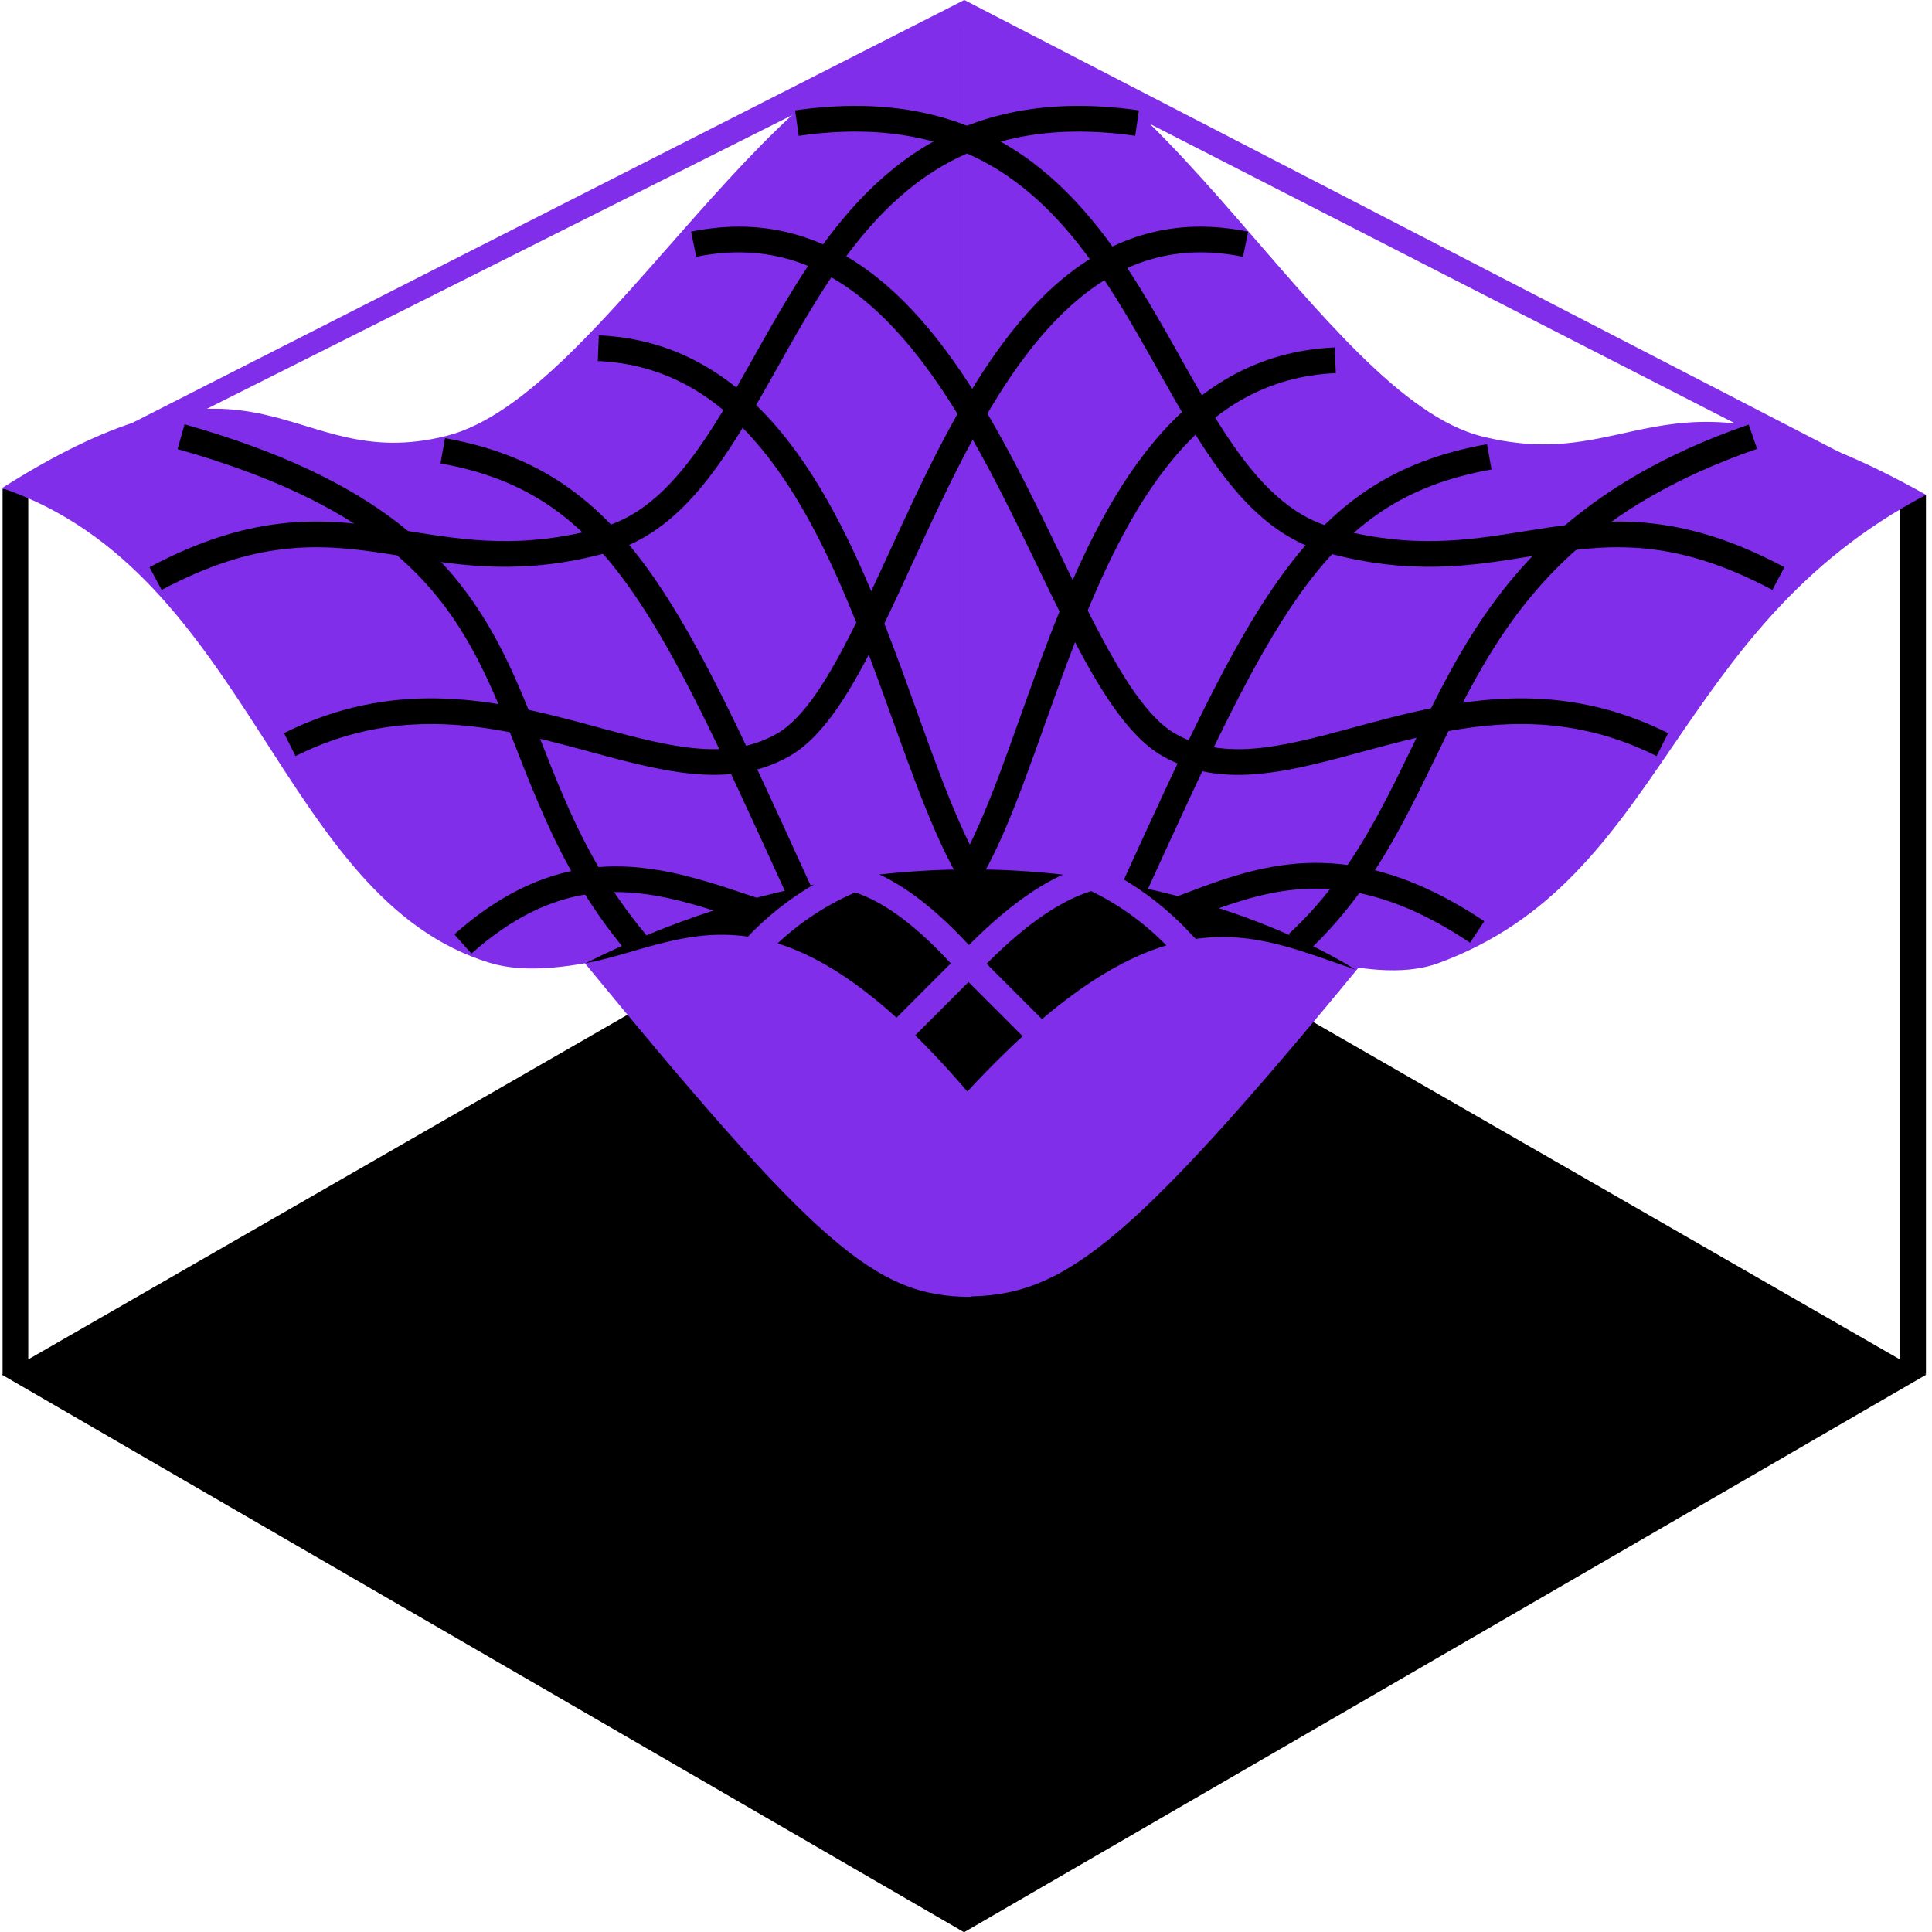 <svg width="72" height="72" viewBox="0 0 24 24" fill="none" xmlns="http://www.w3.org/2000/svg">
<g clip-path="url(#clip0_2533_2166)">
<path fill-rule="evenodd" clip-rule="evenodd" d="M11.979 0L0.025 6.076L0.423 6.156L11.977 0.358L23.772 6.395L23.925 6.173L11.979 0Z" fill="#802EEA"/>
<path d="M23.929 17.076L11.976 10.201L0.022 17.076L11.976 24.003L23.929 17.076Z" fill="black"/>
<path fill-rule="evenodd" clip-rule="evenodd" d="M11.825 14.841L11.825 4.8L12.145 4.8L12.145 14.841L11.825 14.841Z" fill="black"/>
<path fill-rule="evenodd" clip-rule="evenodd" d="M23.606 17.067L23.606 6.15L23.925 6.15L23.925 17.067L23.606 17.067Z" fill="black"/>
<path fill-rule="evenodd" clip-rule="evenodd" d="M0.032 17.072L0.032 6.075L0.351 6.075L0.351 17.072L0.032 17.072Z" fill="black"/>
<path d="M5.542 5.416C3.572 5.908 3.293 3.991 0.025 6.063C3.112 7.116 3.472 11.162 6.082 11.96C7.001 12.241 8.301 11.6 9.417 11.6C10.31 11.6 11.497 12.583 11.979 13.075V0.325C9.68 0.325 7.513 4.925 5.542 5.416Z" fill="#802EEA"/>
<path d="M18.409 5.421C20.379 5.913 20.659 4.314 23.926 6.147C20.738 7.82 20.696 10.927 17.869 11.964C16.967 12.295 15.65 11.604 14.534 11.604C13.641 11.604 12.454 12.588 11.973 13.08V0.25C14.271 0.25 16.439 4.929 18.409 5.421Z" fill="#802EEA"/>
<path d="M12.061 16.11C10.866 16.11 10.149 15.472 7.2 11.886L12.061 10.85V16.11Z" fill="#802EEA"/>
<path d="M11.984 16.105C13.179 16.105 13.976 15.547 16.925 11.961L11.984 10.925V16.105Z" fill="#802EEA"/>
<path d="M12.017 13.559C9.606 10.741 8.481 11.746 7.275 11.965C11.582 9.804 15.392 11.144 16.838 12.045C15.553 11.612 14.427 10.958 12.017 13.559Z" fill="black"/>
<path fill-rule="evenodd" clip-rule="evenodd" d="M7.859 7.355C7.222 6.438 6.54 5.948 5.472 5.757L5.528 5.443C6.691 5.651 7.443 6.197 8.121 7.172C8.711 8.022 9.252 9.208 9.972 10.786C10.067 10.994 10.165 11.209 10.267 11.431L9.977 11.564C9.875 11.342 9.777 11.128 9.683 10.921C8.959 9.335 8.431 8.179 7.859 7.355Z" fill="black"/>
<path fill-rule="evenodd" clip-rule="evenodd" d="M16.14 7.391C16.776 6.495 17.458 6.023 18.528 5.832L18.472 5.518C17.311 5.725 16.559 6.249 15.88 7.206C15.269 8.067 14.711 9.287 13.954 10.943C13.882 11.1 13.809 11.261 13.733 11.426L14.024 11.559C14.097 11.398 14.169 11.241 14.239 11.088C15.003 9.417 15.548 8.225 16.14 7.391Z" fill="black"/>
<path fill-rule="evenodd" clip-rule="evenodd" d="M4.761 6.759C4.189 6.314 3.388 5.914 2.206 5.579L2.293 5.271C3.502 5.614 4.344 6.03 4.957 6.507C5.573 6.985 5.95 7.518 6.237 8.082C6.421 8.444 6.572 8.829 6.724 9.215C6.804 9.418 6.884 9.622 6.969 9.823C7.219 10.415 7.526 11.017 8.03 11.618L7.785 11.823C7.253 11.189 6.932 10.556 6.675 9.947C6.582 9.729 6.499 9.517 6.418 9.31C6.271 8.935 6.13 8.577 5.952 8.227C5.681 7.695 5.332 7.202 4.761 6.759Z" fill="black"/>
<path fill-rule="evenodd" clip-rule="evenodd" d="M18.309 8.471C18.931 7.343 19.8 6.278 21.827 5.576L21.723 5.274C19.606 6.007 18.682 7.133 18.029 8.316C17.868 8.609 17.723 8.905 17.581 9.197C17.571 9.218 17.56 9.24 17.55 9.262C17.419 9.532 17.291 9.797 17.152 10.056C16.852 10.616 16.509 11.142 16.009 11.603L16.225 11.838C16.762 11.343 17.125 10.783 17.433 10.207C17.575 9.942 17.706 9.671 17.837 9.402C17.847 9.38 17.858 9.358 17.869 9.336C18.01 9.045 18.152 8.755 18.309 8.471Z" fill="black"/>
<path fill-rule="evenodd" clip-rule="evenodd" d="M12.406 2.115C11.793 1.732 11.005 1.533 9.922 1.687L9.877 1.371C11.025 1.207 11.891 1.417 12.575 1.845C13.255 2.27 13.741 2.902 14.149 3.557C14.33 3.848 14.498 4.146 14.66 4.435C14.681 4.471 14.701 4.508 14.721 4.544C14.903 4.867 15.079 5.175 15.265 5.452C15.639 6.008 16.035 6.411 16.556 6.555C17.534 6.825 18.238 6.712 18.946 6.598C19.047 6.582 19.148 6.566 19.25 6.551C19.658 6.491 20.08 6.448 20.556 6.506C21.032 6.563 21.554 6.719 22.167 7.046L22.017 7.328C21.434 7.018 20.95 6.875 20.518 6.823C20.084 6.771 19.695 6.808 19.296 6.867C19.198 6.882 19.1 6.897 19 6.913C18.289 7.028 17.519 7.152 16.471 6.863C15.837 6.688 15.386 6.205 15 5.63C14.806 5.342 14.625 5.023 14.443 4.7C14.422 4.664 14.402 4.628 14.382 4.592C14.219 4.302 14.055 4.01 13.878 3.726C13.479 3.085 13.024 2.502 12.406 2.115Z" fill="black"/>
<path fill-rule="evenodd" clip-rule="evenodd" d="M11.618 2.115C12.232 1.732 13.02 1.533 14.102 1.687L14.148 1.371C12.999 1.207 12.133 1.417 11.449 1.845C10.77 2.27 10.283 2.902 9.875 3.557C9.694 3.848 9.526 4.146 9.364 4.435C9.344 4.471 9.323 4.508 9.303 4.544C9.121 4.867 8.945 5.175 8.759 5.452C8.385 6.008 7.99 6.411 7.468 6.555C6.491 6.825 5.787 6.712 5.078 6.598C4.977 6.582 4.877 6.566 4.775 6.551C4.366 6.491 3.944 6.448 3.469 6.506C2.992 6.563 2.47 6.719 1.857 7.046L2.008 7.328C2.59 7.018 3.074 6.875 3.507 6.823C3.94 6.771 4.33 6.808 4.728 6.867C4.826 6.882 4.925 6.897 5.024 6.913C5.735 7.028 6.506 7.152 7.553 6.863C8.187 6.688 8.638 6.205 9.024 5.63C9.218 5.342 9.4 5.023 9.582 4.7C9.602 4.664 9.622 4.628 9.643 4.592C9.805 4.302 9.969 4.01 10.146 3.726C10.545 3.085 11.001 2.502 11.618 2.115Z" fill="black"/>
<path fill-rule="evenodd" clip-rule="evenodd" d="M10.405 8.792C10.228 9.048 10.035 9.261 9.816 9.388C9.395 9.631 8.942 9.659 8.476 9.598C8.112 9.551 7.724 9.446 7.329 9.339C7.225 9.31 7.121 9.282 7.016 9.255C5.997 8.988 4.891 8.782 3.671 9.392L3.528 9.107C4.858 8.442 6.063 8.675 7.097 8.946C7.209 8.975 7.318 9.005 7.425 9.034C7.817 9.14 8.177 9.237 8.518 9.282C8.945 9.338 9.319 9.306 9.656 9.111C9.815 9.019 9.976 8.851 10.142 8.611C10.306 8.372 10.468 8.075 10.635 7.737C10.764 7.474 10.898 7.184 11.037 6.881C11.249 6.42 11.473 5.931 11.716 5.47C12.122 4.698 12.6 3.957 13.209 3.456C13.825 2.949 14.576 2.687 15.505 2.878L15.441 3.19C14.618 3.022 13.963 3.249 13.412 3.703C12.853 4.162 12.4 4.857 11.999 5.618C11.757 6.078 11.542 6.546 11.335 6.997C11.196 7.301 11.059 7.598 10.921 7.878C10.752 8.221 10.583 8.534 10.405 8.792Z" fill="black"/>
<path fill-rule="evenodd" clip-rule="evenodd" d="M11.956 11.254C11.77 11.487 11.551 11.662 11.284 11.723C10.809 11.831 10.351 11.765 9.91 11.646C9.69 11.586 9.471 11.513 9.254 11.44L9.231 11.432C9.021 11.361 8.814 11.292 8.605 11.233C8.172 11.111 7.741 11.04 7.294 11.109C6.849 11.177 6.374 11.386 5.856 11.846L5.644 11.607C6.201 11.112 6.732 10.872 7.246 10.793C7.757 10.715 8.238 10.798 8.691 10.926C8.909 10.987 9.122 11.059 9.33 11.129L9.356 11.137C9.574 11.211 9.784 11.281 9.994 11.337C10.412 11.45 10.811 11.503 11.213 11.412C11.384 11.373 11.546 11.257 11.706 11.056C11.866 10.854 12.014 10.58 12.16 10.249C12.337 9.849 12.502 9.388 12.677 8.896C12.795 8.566 12.917 8.223 13.052 7.874C13.382 7.019 13.777 6.155 14.331 5.492C14.887 4.825 15.609 4.358 16.58 4.316L16.594 4.635C15.733 4.672 15.089 5.082 14.576 5.697C14.058 6.317 13.677 7.141 13.35 7.989C13.222 8.319 13.102 8.655 12.985 8.983C12.805 9.487 12.633 9.97 12.453 10.378C12.302 10.719 12.141 11.021 11.956 11.254Z" fill="black"/>
<path fill-rule="evenodd" clip-rule="evenodd" d="M13.84 8.794C14.021 9.049 14.216 9.261 14.434 9.388C14.855 9.631 15.308 9.66 15.774 9.598C16.138 9.551 16.526 9.446 16.921 9.339C17.025 9.311 17.13 9.282 17.234 9.255C18.253 8.988 19.359 8.782 20.579 9.392L20.722 9.107C19.392 8.442 18.187 8.675 17.153 8.946C17.041 8.975 16.932 9.005 16.825 9.034C16.433 9.14 16.073 9.237 15.732 9.282C15.305 9.338 14.931 9.306 14.594 9.111C14.434 9.019 14.271 8.85 14.1 8.609C13.931 8.37 13.763 8.072 13.589 7.735C13.457 7.478 13.321 7.196 13.178 6.902C12.953 6.434 12.712 5.937 12.453 5.467C12.027 4.695 11.529 3.955 10.905 3.455C10.274 2.949 9.515 2.687 8.585 2.878L8.649 3.19C9.473 3.022 10.138 3.249 10.705 3.704C11.279 4.165 11.752 4.859 12.173 5.621C12.431 6.088 12.661 6.566 12.883 7.024C13.026 7.32 13.165 7.608 13.305 7.881C13.481 8.223 13.657 8.537 13.84 8.794Z" fill="black"/>
<path fill-rule="evenodd" clip-rule="evenodd" d="M12.14 11.256C12.327 11.493 12.548 11.671 12.816 11.732C13.291 11.84 13.719 11.774 14.126 11.651C14.329 11.59 14.529 11.514 14.726 11.439C14.739 11.433 14.753 11.428 14.767 11.423C14.951 11.352 15.133 11.282 15.321 11.221C15.723 11.09 16.14 11.004 16.612 11.052C17.083 11.1 17.621 11.283 18.261 11.71L18.439 11.444C17.764 10.994 17.176 10.788 16.644 10.734C16.112 10.68 15.648 10.779 15.223 10.917C15.026 10.981 14.836 11.054 14.653 11.124C14.639 11.13 14.625 11.135 14.611 11.14C14.413 11.216 14.224 11.288 14.034 11.345C13.657 11.459 13.288 11.512 12.887 11.421C12.717 11.382 12.554 11.264 12.391 11.058C12.228 10.852 12.076 10.572 11.927 10.233C11.745 9.824 11.575 9.352 11.394 8.849C11.273 8.511 11.146 8.16 11.008 7.803C10.668 6.929 10.262 6.044 9.702 5.368C9.138 4.686 8.412 4.208 7.439 4.166L7.426 4.485C8.286 4.522 8.934 4.94 9.456 5.571C9.982 6.207 10.373 7.051 10.71 7.919C10.842 8.257 10.966 8.602 11.087 8.938C11.272 9.452 11.45 9.946 11.635 10.363C11.789 10.71 11.953 11.019 12.14 11.256Z" fill="black"/>
<path fill-rule="evenodd" clip-rule="evenodd" d="M13.583 10.731L13.636 10.755C14.043 10.944 14.441 11.219 14.801 11.609L15.677 12.515L15.447 12.737L14.569 11.828L14.568 11.827C14.253 11.485 13.908 11.241 13.555 11.07C13.209 11.178 12.79 11.435 12.256 11.972L13.021 12.737L12.795 12.963L12.031 12.199L11.268 12.963L11.042 12.737L11.811 11.967C11.329 11.444 10.943 11.194 10.625 11.086C10.238 11.253 9.86 11.501 9.517 11.86L9.516 11.861L8.638 12.739L8.412 12.513L9.287 11.638C9.678 11.229 10.113 10.951 10.556 10.769L10.608 10.747L10.662 10.763C11.063 10.883 11.509 11.17 12.036 11.74C12.617 11.157 13.097 10.863 13.527 10.746L13.583 10.731Z" fill="#802EEA"/>
</g>
<defs>
<clipPath id="clip0_2533_2166">
<rect width="24" height="24" fill="white"/>
</clipPath>
</defs>
</svg>
